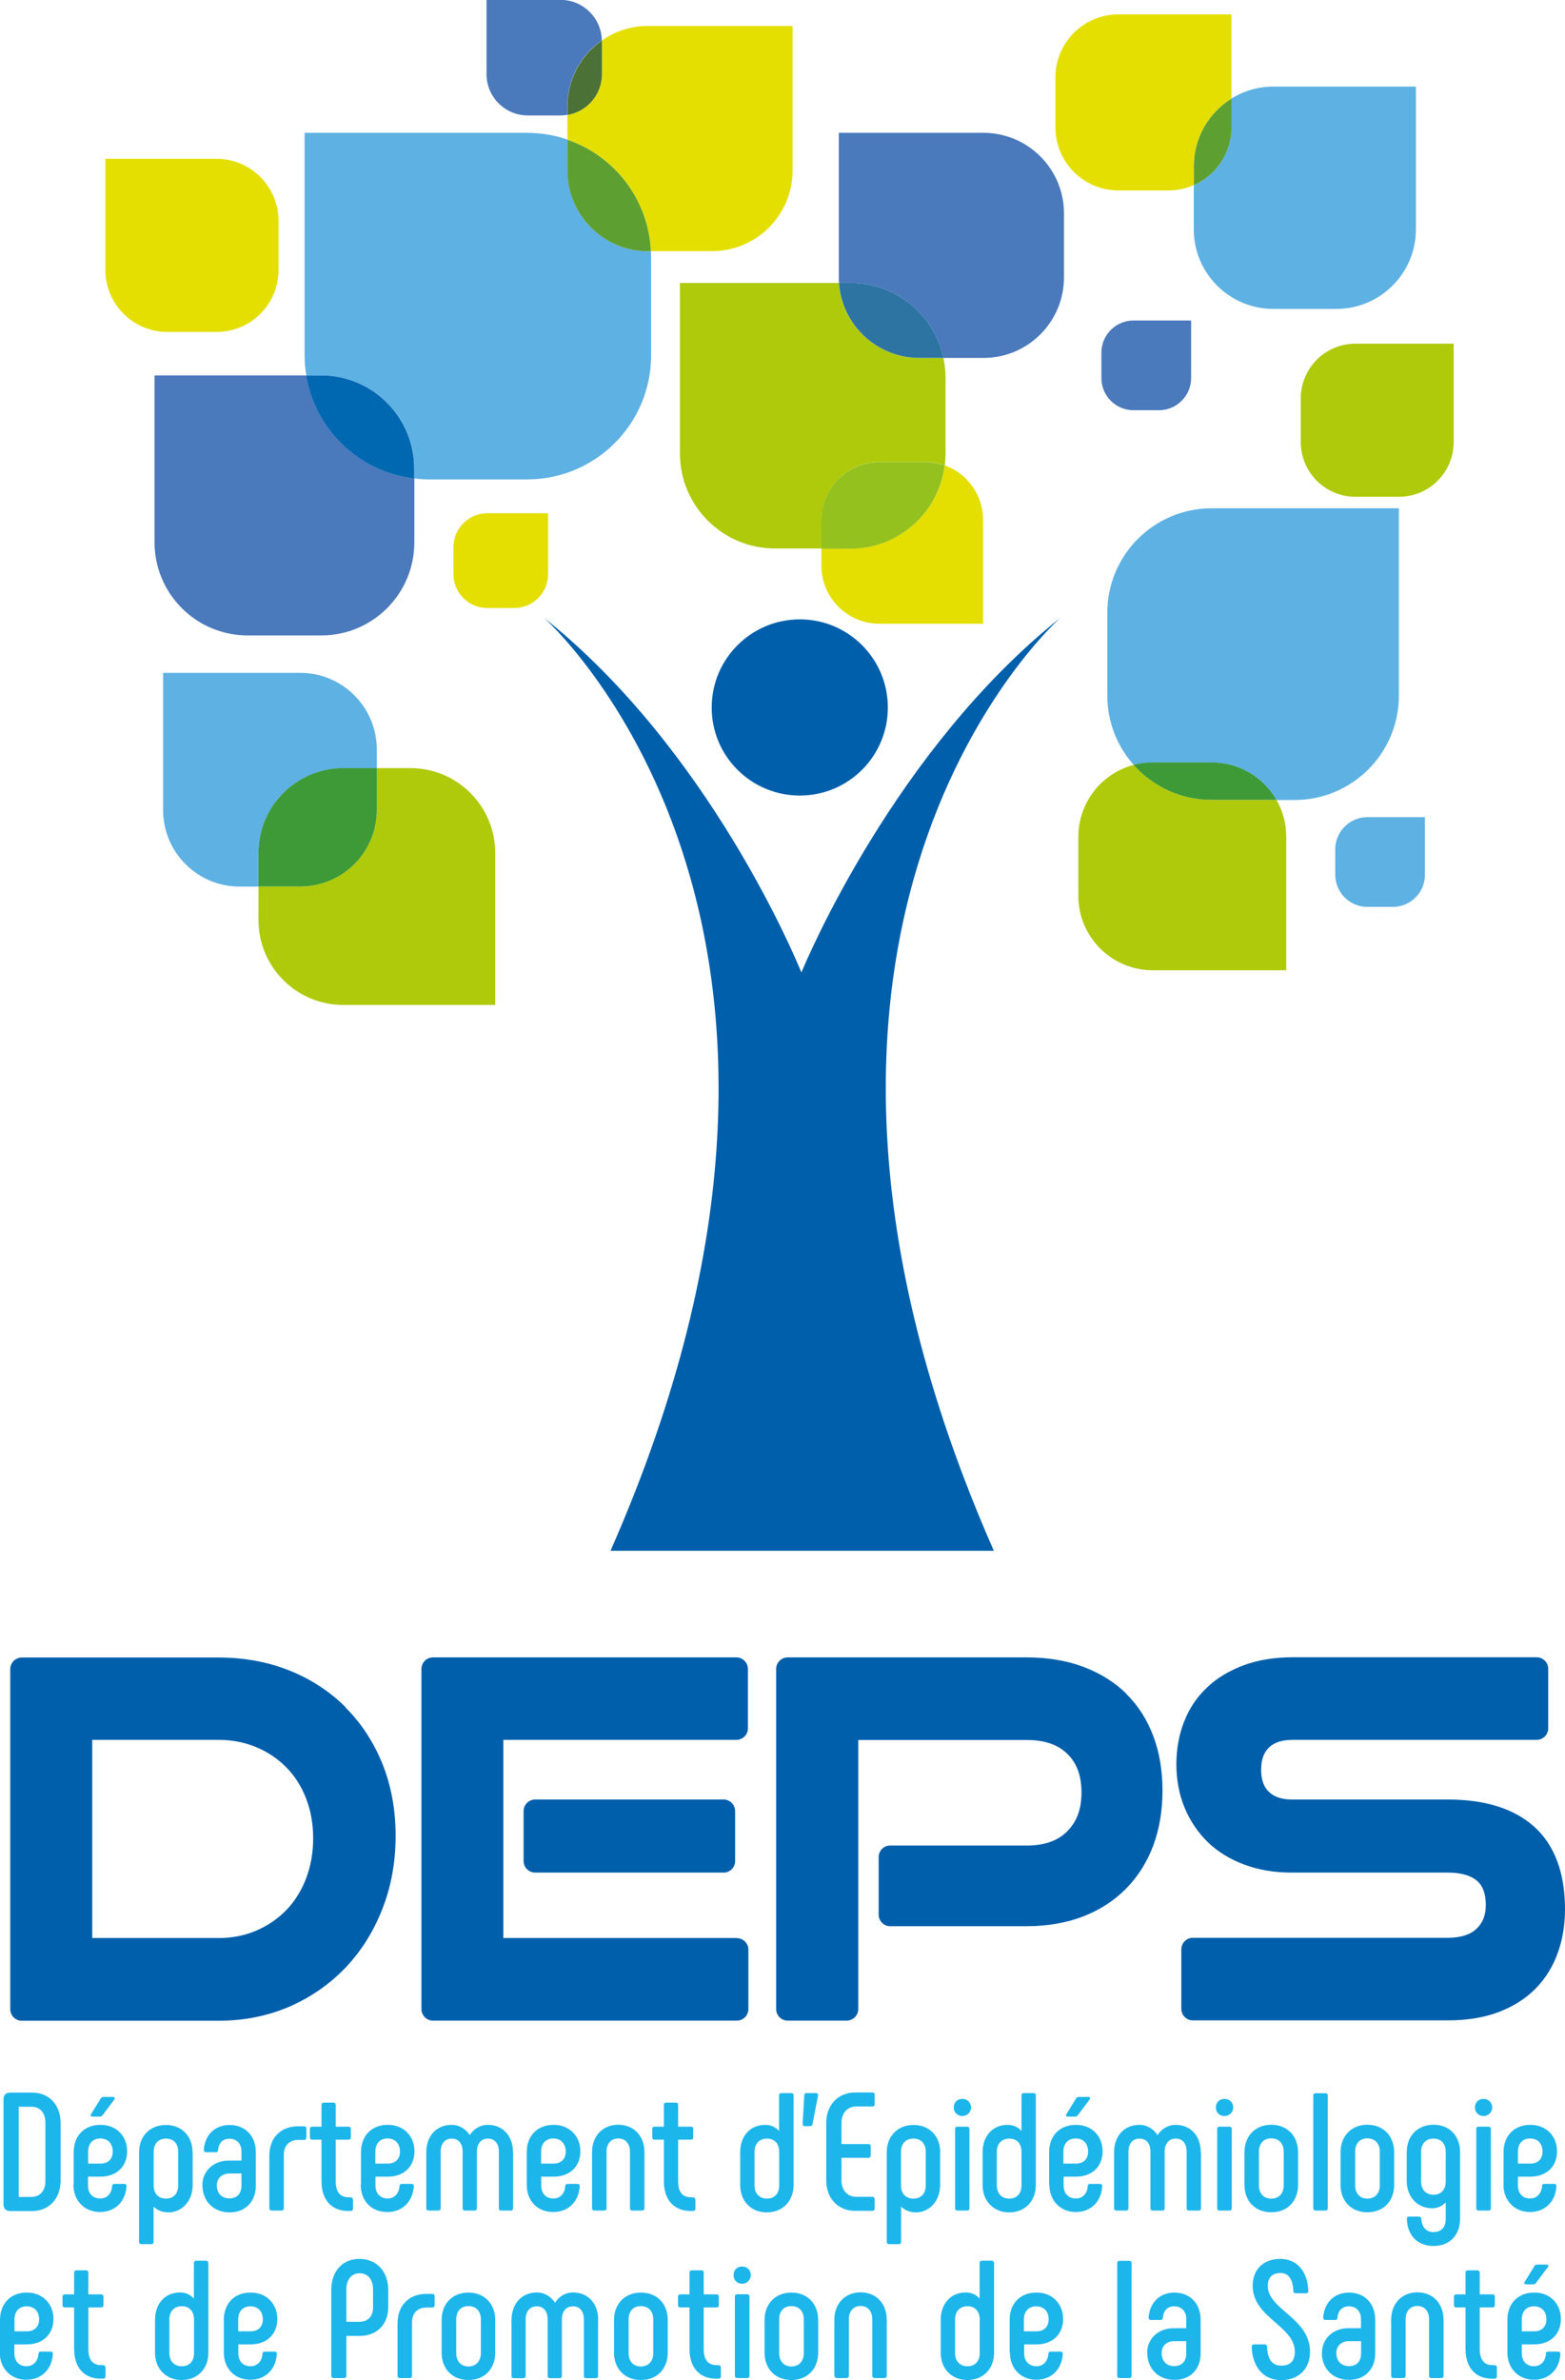 <?xml version="1.0" encoding="UTF-8"?>
<svg id="Calque_1" data-name="Calque 1" xmlns="http://www.w3.org/2000/svg" viewBox="0 0 129.63 197.09">
  <defs>
    <style>
      .cls-1 {
        fill: #2d74a3;
      }

      .cls-1, .cls-2, .cls-3, .cls-4, .cls-5, .cls-6, .cls-7, .cls-8, .cls-9, .cls-10, .cls-11, .cls-12 {
        stroke-width: 0px;
      }

      .cls-2 {
        fill: #5e9f32;
      }

      .cls-3 {
        fill: #5eb1e3;
      }

      .cls-4 {
        fill: #005fab;
      }

      .cls-5 {
        fill: #95c11f;
      }

      .cls-6 {
        fill: #e4df00;
      }

      .cls-7 {
        fill: #4a79bc;
      }

      .cls-8 {
        fill: #afca0b;
      }

      .cls-9 {
        fill: #0067b1;
      }

      .cls-10 {
        fill: #1db6eb;
      }

      .cls-11 {
        fill: #4b7136;
      }

      .cls-12 {
        fill: #3e9937;
      }
    </style>
  </defs>
  <path class="cls-6" d="m102,1.19h-9.36c-2.88,0-5.22,2.34-5.22,5.22v4.14c0,2.88,2.34,5.22,5.22,5.22h4.14c.75,0,1.47-.16,2.11-.45v-1.57c0-2.36,1.24-4.43,3.11-5.59V1.19Z"/>
  <path class="cls-8" d="m120.41,28.46h-8.14c-2.5,0-4.53,2.03-4.53,4.54v3.6c0,2.5,2.03,4.54,4.53,4.54h3.6c2.51,0,4.54-2.03,4.54-4.54v-8.14Z"/>
  <path class="cls-7" d="m98.65,26.54h-4.76c-1.46,0-2.66,1.19-2.66,2.66v2.11c0,1.47,1.19,2.66,2.66,2.66h2.11c1.46,0,2.66-1.19,2.66-2.66v-4.77Z"/>
  <path class="cls-3" d="m118.02,67.67h-4.76c-1.46,0-2.66,1.19-2.66,2.66v2.11c0,1.46,1.19,2.66,2.66,2.66h2.11c1.46,0,2.66-1.19,2.66-2.66v-4.77Z"/>
  <path class="cls-8" d="m69.49,23.43h-13.17v14.12c0,4.35,3.53,7.87,7.88,7.87h3.84v-2.37c0-2.64,2.15-4.79,4.8-4.79h3.8c.57,0,1.12.1,1.62.29.04-.33.06-.66.06-1v-6.24c0-.57-.06-1.13-.18-1.67h-1.99c-3.54,0-6.43-2.74-6.67-6.21"/>
  <path class="cls-3" d="m117.3,7.17h-11.82c-1.28,0-2.47.36-3.49,1v2.39c0,2.13-1.28,3.96-3.11,4.78v3.65c0,3.64,2.95,6.59,6.59,6.59h5.22c3.64,0,6.59-2.95,6.59-6.59V7.17Z"/>
  <path class="cls-2" d="m102,8.17c-1.87,1.16-3.11,3.23-3.11,5.59v1.57c1.83-.81,3.11-2.64,3.11-4.78v-2.39Z"/>
  <path class="cls-3" d="m115.87,42.09h-15.5c-4.78,0-8.65,3.87-8.65,8.65v6.86c0,2.21.83,4.22,2.19,5.75.5-.13,1.03-.2,1.58-.2h4.89c2.29,0,4.29,1.25,5.35,3.1h1.49c4.78,0,8.65-3.87,8.65-8.65v-15.5Z"/>
  <path class="cls-3" d="m24.87,55.72h-11.36v11.36c0,3.5,2.84,6.34,6.34,6.34h1.56v-2.78c0-3.87,3.15-7.02,7.02-7.02h2.78v-1.56c0-3.49-2.84-6.34-6.33-6.34"/>
  <path class="cls-4" d="m18.11,160.49H7.64v-16.41h10.47c1.13,0,2.19.21,3.13.61.95.4,1.78.96,2.48,1.67.69.7,1.24,1.56,1.63,2.56.39,1.01.59,2.12.59,3.31s-.2,2.31-.59,3.34c-.39,1.01-.94,1.88-1.63,2.6-.7.72-1.53,1.29-2.48,1.7-.95.41-2,.62-3.13.62m10.51-19.12c-1.3-1.3-2.87-2.32-4.66-3.04-1.79-.71-3.75-1.07-5.85-1.07H1.81c-.53,0-.96.43-.96.96v28.16c0,.53.43.96.96.96h16.3c2.11,0,4.09-.4,5.89-1.18,1.79-.79,3.35-1.88,4.64-3.24,1.29-1.36,2.32-3,3.04-4.86.73-1.86,1.09-3.89,1.09-6.04s-.37-4.15-1.09-5.95c-.73-1.8-1.76-3.38-3.06-4.67"/>
  <path class="cls-4" d="m61.02,160.49h-19.33v-16.41h19.3c.53,0,.96-.43.96-.95v-4.92c0-.53-.43-.96-.96-.96h-25.13c-.53,0-.95.43-.95.96v28.16c0,.53.43.96.95.96h25.17c.53,0,.96-.43.96-.96v-4.92c0-.52-.43-.95-.96-.95"/>
  <path class="cls-4" d="m44.33,149.02c-.53,0-.96.43-.96.96v4.14c0,.52.43.95.96.95h15.61c.53,0,.95-.43.95-.95v-4.14c0-.53-.43-.96-.95-.96h-15.61Z"/>
  <path class="cls-4" d="m93.3,140.26c-.97-.96-2.17-1.7-3.57-2.23-1.38-.52-2.96-.78-4.69-.78h-19.79c-.53,0-.96.43-.96.96v28.16c0,.53.43.96.96.96h4.88c.53,0,.96-.43.96-.96v-22.28h13.95c1.48,0,2.59.38,3.38,1.16.79.78,1.16,1.82,1.16,3.19s-.38,2.4-1.17,3.2c-.79.8-1.89,1.19-3.37,1.19h-11.31c-.53,0-.95.43-.95.96v4.76c0,.53.43.96.95.96h11.31c1.74,0,3.32-.28,4.71-.82,1.4-.55,2.6-1.34,3.57-2.34.97-1,1.72-2.2,2.22-3.56.5-1.36.75-2.87.75-4.5s-.25-3.18-.76-4.52c-.51-1.36-1.26-2.54-2.24-3.5"/>
  <path class="cls-4" d="m127.09,151.28c-1.66-1.5-4.07-2.26-7.16-2.26h-12.9c-.84,0-1.47-.2-1.92-.63-.43-.41-.65-1-.65-1.82s.21-1.43.64-1.85c.44-.43,1.08-.64,1.97-.64h20.21c.53,0,.96-.43.96-.96v-4.92c0-.53-.43-.96-.96-.96h-20.21c-1.5,0-2.86.22-4.05.66-1.2.45-2.23,1.06-3.05,1.85-.84.79-1.48,1.75-1.9,2.85-.42,1.07-.63,2.25-.63,3.5s.22,2.48.67,3.57c.45,1.1,1.1,2.06,1.92,2.87.83.8,1.85,1.43,3.04,1.87,1.17.44,2.49.66,3.91.66h12.94c1.07,0,1.89.23,2.42.68.49.42.73,1.08.73,2,0,.84-.25,1.49-.77,1.97-.52.5-1.33.75-2.38.75h-21.11c-.53,0-.96.43-.96.96v4.92c0,.53.43.96.96.96h21.11c1.58,0,2.99-.23,4.19-.68,1.22-.46,2.25-1.11,3.08-1.95.82-.83,1.44-1.83,1.84-2.96.4-1.1.6-2.32.6-3.61,0-3-.85-5.3-2.54-6.83"/>
  <path class="cls-4" d="m87.82,51.17c-13.66,10.89-20.99,28.27-21.44,29.36-.45-1.1-7.65-18.48-21.31-29.36,0,0,28.46,25.11,5.5,77.25h31.75c-22.96-52.14,5.5-77.25,5.5-77.25"/>
  <path class="cls-4" d="m66.25,65.88c4.03,0,7.29-3.26,7.29-7.29s-3.26-7.3-7.29-7.3-7.3,3.27-7.3,7.3,3.26,7.29,7.3,7.29"/>
  <path class="cls-3" d="m43.65,11h-18.42v18.42c0,.57.05,1.13.14,1.67h1.24c4.25,0,7.71,3.45,7.71,7.71v.83c.39.04.79.07,1.19.07h8.15c5.67,0,10.27-4.6,10.27-10.27v-8.15c0-.16,0-.31-.01-.47h-.24c-3.69,0-6.67-2.99-6.67-6.68v-2.57c-1.05-.36-2.17-.56-3.35-.56"/>
  <path class="cls-7" d="m25.37,31.09h-12.57v13.82c0,4.25,3.45,7.71,7.71,7.71h6.11c4.25,0,7.7-3.45,7.7-7.71v-5.28c-4.56-.53-8.22-4.04-8.95-8.54"/>
  <path class="cls-9" d="m26.61,31.09h-1.25c.74,4.5,4.39,8.01,8.95,8.54v-.83c0-4.25-3.45-7.71-7.7-7.71"/>
  <path class="cls-7" d="m81.45,11h-11.97v11.97c0,.16,0,.31.02.46h.95c3.78,0,6.94,2.66,7.7,6.21h3.31c3.69,0,6.67-2.99,6.67-6.67v-5.3c0-3.68-2.99-6.67-6.67-6.67"/>
  <path class="cls-1" d="m70.44,23.43h-.95c.24,3.47,3.13,6.21,6.67,6.21h1.99c-.76-3.55-3.92-6.21-7.7-6.21"/>
  <path class="cls-8" d="m33.99,63.61h-2.78v3.47c0,3.5-2.84,6.33-6.33,6.33h-3.47v2.79c0,3.88,3.15,7.02,7.02,7.02h12.59v-12.59c0-3.87-3.14-7.02-7.02-7.02"/>
  <path class="cls-12" d="m31.21,63.61h-2.78c-3.87,0-7.02,3.15-7.02,7.02v2.78h3.47c3.5,0,6.33-2.84,6.33-6.33v-3.47Z"/>
  <path class="cls-6" d="m78.26,38.55c-.49,3.88-3.8,6.88-7.82,6.88h-2.4v1.43c0,2.65,2.15,4.79,4.8,4.79h8.59v-8.59c0-2.08-1.32-3.85-3.17-4.52"/>
  <path class="cls-5" d="m76.63,38.27h-3.8c-2.65,0-4.8,2.15-4.8,4.8v2.37h2.4c4.02,0,7.33-3,7.82-6.89-.51-.18-1.05-.28-1.62-.28"/>
  <path class="cls-6" d="m17.94,13.15h-9.21v9.21c0,2.83,2.3,5.13,5.13,5.13h4.07c2.84,0,5.14-2.3,5.14-5.13v-4.07c0-2.84-2.3-5.14-5.14-5.14"/>
  <path class="cls-7" d="m46.44,0h-6.14v6.14c0,1.89,1.53,3.42,3.42,3.42h2.71c.19,0,.38-.02.56-.05v-.69c0-2.27,1.13-4.28,2.86-5.48-.04-1.86-1.56-3.35-3.42-3.35"/>
  <path class="cls-6" d="m45.4,42.5h-5.03c-1.55,0-2.81,1.26-2.81,2.81v2.23c0,1.55,1.25,2.81,2.81,2.81h2.23c1.55,0,2.8-1.26,2.8-2.81v-5.04Z"/>
  <path class="cls-6" d="m65.64,2.15h-11.97c-1.42,0-2.73.44-3.81,1.2v2.79c0,1.7-1.24,3.11-2.86,3.38v2.04c3.89,1.34,6.72,4.95,6.91,9.24h5.06c3.69,0,6.68-2.99,6.68-6.68V2.15Z"/>
  <path class="cls-2" d="m47,11.56v2.57c0,3.68,2.99,6.68,6.67,6.68h.24c-.19-4.3-3.02-7.9-6.91-9.24"/>
  <path class="cls-11" d="m49.86,3.35c-1.73,1.21-2.86,3.21-2.86,5.48v.69c1.62-.27,2.86-1.68,2.86-3.38v-2.79"/>
  <path class="cls-8" d="m93.9,63.34c-2.64.7-4.58,3.1-4.58,5.96v4.89c0,3.4,2.76,6.16,6.17,6.16h11.05v-11.05c0-1.12-.29-2.16-.81-3.06h-5.36c-2.57,0-4.88-1.12-6.46-2.9"/>
  <path class="cls-12" d="m100.37,63.14h-4.89c-.54,0-1.08.07-1.58.2,1.59,1.78,3.89,2.9,6.46,2.9h5.37c-1.07-1.85-3.06-3.1-5.36-3.1"/>
  <path class="cls-10" d="m2.61,181.93c.72,0,1.15-.53,1.15-1.32v-4.83c0-.79-.42-1.32-1.15-1.32h-1.06v7.47h1.06Zm-2.32.61v-8.7c0-.36.21-.55.57-.55h1.79c1.46,0,2.37,1.05,2.37,2.51v4.78c0,1.46-.93,2.52-2.37,2.52H.86c-.36,0-.57-.2-.57-.55"/>
  <path class="cls-10" d="m9.46,173.88l-.97,1.29c-.06.08-.14.11-.24.11h-.57c-.15,0-.21-.1-.13-.22l.79-1.28c.04-.08.13-.13.22-.13h.78c.17,0,.21.11.11.23m-1.12,5.29c.63,0,1.01-.4,1.01-.98,0-.67-.39-1.1-1.03-1.1s-1.01.43-1.01,1.1v.98h1.03Zm-2.23,1.75v-2.72c.02-1.32.87-2.24,2.21-2.24,1.31-.01,2.22.91,2.22,2.19s-.89,2.1-2.21,2.1h-1.03v.73c0,.64.37,1.08,1.01,1.08.57,0,.95-.42.99-1.03.01-.13.08-.18.19-.18h.82c.11,0,.18.07.18.18-.07,1.29-.95,2.15-2.2,2.15s-2.2-.91-2.2-2.27"/>
  <path class="cls-10" d="m14.76,178.18c0-.65-.37-1.08-1.01-1.08s-1.02.43-1.02,1.08v2.81c0,.65.39,1.08,1.02,1.08s1.01-.43,1.01-1.08v-2.81Zm1.2.04v2.73c0,1.32-.89,2.26-2.02,2.26-.5,0-.9-.18-1.22-.47v2.92c0,.11-.07.18-.18.18h-.82c-.13,0-.2-.07-.2-.18v-7.43c0-1.32.89-2.26,2.22-2.26s2.21.94,2.21,2.26"/>
  <path class="cls-10" d="m20,181v-1.01h-1c-.65,0-1.04.43-1.04.97,0,.67.39,1.09,1.04,1.09s1-.42,1-1.05m-3.24-.04c0-1.15.89-2.04,2.2-2.04h1.04v-.76c0-.62-.38-1.05-1-1.05-.58,0-.9.39-.94.96-.01.12-.07.16-.19.16h-.81c-.11,0-.18-.08-.18-.2.08-1.21.9-2.06,2.14-2.06,1.32,0,2.17.94,2.17,2.25v2.79c0,1.28-.84,2.2-2.17,2.2s-2.25-.93-2.25-2.24"/>
  <path class="cls-10" d="m22.31,182.86v-4.35c0-1.5.97-2.43,2.37-2.43h.52c.11,0,.18.07.18.2v.75c0,.11-.07.18-.18.18h-.5c-.72,0-1.19.46-1.19,1.21v4.44c0,.13-.07.2-.2.2h-.8c-.13,0-.19-.07-.19-.2"/>
  <path class="cls-10" d="m29.24,182.15v.76c0,.11-.07.18-.2.18h-.21c-1.38,0-2.2-.93-2.2-2.46v-3.44h-.78c-.11,0-.18-.07-.18-.18v-.72c0-.12.07-.18.18-.18h.78v-1.79c0-.12.07-.2.19-.2h.81c.11,0,.18.07.18.2v1.79h1.07c.11,0,.18.06.18.18v.72c0,.11-.07.18-.18.18h-1.07v3.45c0,.88.36,1.32,1.07,1.32h.15c.13,0,.2.07.2.18"/>
  <path class="cls-10" d="m32.12,179.17c.64,0,1.01-.4,1.01-.98,0-.67-.39-1.1-1.03-1.1s-1.01.43-1.01,1.1v.98h1.03Zm-2.22,1.75v-2.72c.01-1.32.87-2.24,2.21-2.24,1.3-.01,2.22.91,2.22,2.19s-.89,2.1-2.2,2.1h-1.03v.73c0,.64.37,1.08,1.01,1.08.57,0,.94-.42.98-1.03.02-.13.09-.18.19-.18h.82c.11,0,.18.07.18.18-.08,1.29-.95,2.15-2.2,2.15-1.31,0-2.2-.91-2.2-2.27"/>
  <path class="cls-10" d="m42.5,178.22v4.64c0,.13-.07.2-.18.2h-.81c-.12,0-.19-.07-.19-.2v-4.68c0-.65-.32-1.08-.9-1.08s-.92.43-.92,1.08v4.68c0,.13-.07.2-.18.2h-.8c-.13,0-.2-.07-.2-.2v-4.68c0-.65-.32-1.08-.9-1.08s-.92.43-.92,1.08v4.68c0,.13-.07.2-.2.2h-.79c-.13,0-.2-.07-.2-.2v-4.64c0-1.32.83-2.26,2.1-2.26.64,0,1.18.35,1.5.85.32-.5.85-.85,1.5-.85,1.26,0,2.08.94,2.08,2.26"/>
  <path class="cls-10" d="m45.85,179.17c.64,0,1.01-.4,1.01-.98,0-.67-.39-1.1-1.03-1.1s-1.01.43-1.01,1.1v.98h1.03Zm-2.22,1.75v-2.72c.01-1.32.87-2.24,2.21-2.24,1.3-.01,2.23.91,2.23,2.19s-.89,2.1-2.21,2.1h-1.03v.73c0,.64.37,1.08,1.01,1.08.57,0,.94-.42.98-1.03.02-.13.09-.18.2-.18h.82c.11,0,.18.07.18.18-.07,1.29-.95,2.15-2.19,2.15-1.31,0-2.2-.91-2.2-2.27"/>
  <path class="cls-10" d="m49.04,182.86v-4.64c0-1.32.87-2.27,2.17-2.27s2.17.95,2.17,2.27v4.64c0,.13-.07.2-.19.2h-.81c-.13,0-.2-.07-.2-.2v-4.68c0-.65-.36-1.09-.97-1.09s-.97.44-.97,1.09v4.68c0,.13-.07.2-.2.2h-.81c-.12,0-.19-.07-.19-.2"/>
  <path class="cls-10" d="m57.6,182.15v.76c0,.11-.07.18-.2.18h-.21c-1.37,0-2.2-.93-2.2-2.46v-3.44h-.78c-.11,0-.18-.07-.18-.18v-.72c0-.12.07-.18.18-.18h.78v-1.79c0-.12.07-.2.19-.2h.81c.11,0,.18.07.18.2v1.79h1.07c.11,0,.18.06.18.18v.72c0,.11-.07.18-.18.18h-1.07v3.45c0,.88.36,1.32,1.07,1.32h.15c.13,0,.2.07.2.18"/>
  <path class="cls-10" d="m64.54,178.18c0-.65-.37-1.08-1.01-1.08s-1.03.43-1.03,1.08v2.8c0,.65.39,1.09,1.03,1.09s1.01-.43,1.01-1.09v-2.8Zm1.19-4.67v7.43c0,1.32-.89,2.27-2.21,2.27s-2.21-.94-2.21-2.27v-2.72c0-1.32.82-2.26,2.07-2.26.49,0,.87.19,1.15.51v-2.96c0-.11.07-.18.2-.18h.81c.12,0,.19.07.19.18"/>
  <path class="cls-10" d="m66.82,173.33h.76c.12,0,.2.08.18.21l-.46,2.36c-.01.11-.08.17-.19.17h-.45c-.11,0-.18-.07-.18-.2l.14-2.36c0-.13.08-.18.19-.18"/>
  <path class="cls-10" d="m68.44,180.6v-4.83c0-1.43.97-2.49,2.37-2.49h1.46c.11,0,.18.07.18.18v.79c0,.12-.07.19-.18.19h-1.36c-.72,0-1.21.55-1.21,1.35v1.76h2.22c.13,0,.2.07.2.19v.75c0,.13-.07.2-.2.2h-2.22v1.88c0,.79.49,1.35,1.21,1.35h1.36c.11,0,.18.07.18.19v.79c0,.11-.07.18-.18.18h-1.46c-1.4,0-2.37-1.05-2.37-2.49"/>
  <path class="cls-10" d="m76.68,178.18c0-.65-.38-1.08-1.02-1.08s-1.03.43-1.03,1.08v2.81c0,.65.39,1.08,1.03,1.08s1.02-.43,1.02-1.08v-2.81Zm1.19.04v2.73c0,1.32-.89,2.26-2.01,2.26-.5,0-.9-.18-1.22-.47v2.92c0,.11-.07.18-.18.18h-.82c-.12,0-.19-.07-.19-.18v-7.43c0-1.32.89-2.26,2.22-2.26s2.21.94,2.21,2.26"/>
  <path class="cls-10" d="m79.11,182.86v-6.57c0-.11.07-.18.19-.18h.81c.12,0,.19.07.19.18v6.57c0,.13-.07.2-.19.2h-.81c-.12,0-.19-.07-.19-.2m-.11-8.33c0-.42.29-.72.71-.72s.72.3.72.72c0,.38-.32.7-.72.7s-.71-.3-.71-.7"/>
  <path class="cls-10" d="m84.61,178.18c0-.65-.37-1.08-1.01-1.08s-1.03.43-1.03,1.08v2.8c0,.65.39,1.09,1.03,1.09s1.01-.43,1.01-1.09v-2.8Zm1.19-4.67v7.43c0,1.32-.89,2.27-2.2,2.27s-2.21-.94-2.21-2.27v-2.72c0-1.32.82-2.26,2.07-2.26.48,0,.88.19,1.15.51v-2.96c0-.11.07-.18.19-.18h.81c.13,0,.19.07.19.18"/>
  <path class="cls-10" d="m90.24,173.88l-.97,1.29c-.06.08-.14.11-.24.11h-.57c-.15,0-.21-.1-.12-.22l.79-1.28c.04-.08.12-.13.22-.13h.78c.17,0,.21.11.11.23m-1.12,5.29c.64,0,1.01-.4,1.01-.98,0-.67-.39-1.1-1.03-1.1s-1.02.43-1.02,1.1v.98h1.03Zm-2.22,1.75v-2.72c.01-1.32.87-2.24,2.21-2.24,1.3-.01,2.22.91,2.22,2.19s-.89,2.1-2.2,2.1h-1.03v.73c0,.64.38,1.08,1.02,1.08.57,0,.94-.42.98-1.03.02-.13.08-.18.2-.18h.82c.11,0,.18.07.18.18-.07,1.29-.94,2.15-2.19,2.15s-2.19-.91-2.19-2.27"/>
  <path class="cls-10" d="m99.48,178.22v4.64c0,.13-.07.2-.18.2h-.81c-.13,0-.2-.07-.2-.2v-4.68c0-.65-.32-1.08-.9-1.08s-.92.43-.92,1.08v4.68c0,.13-.07.2-.18.2h-.8c-.13,0-.2-.07-.2-.2v-4.68c0-.65-.32-1.08-.9-1.08s-.92.43-.92,1.08v4.68c0,.13-.07.2-.2.2h-.79c-.12,0-.2-.07-.2-.2v-4.64c0-1.32.83-2.26,2.1-2.26.64,0,1.18.35,1.5.85.32-.5.85-.85,1.5-.85,1.26,0,2.08.94,2.08,2.26"/>
  <path class="cls-10" d="m100.82,182.86v-6.57c0-.11.07-.18.2-.18h.81c.12,0,.2.07.2.18v6.57c0,.13-.07.2-.2.2h-.81c-.12,0-.2-.07-.2-.2m-.11-8.33c0-.42.29-.72.71-.72s.73.3.73.72c0,.38-.32.7-.73.7s-.71-.3-.71-.7"/>
  <path class="cls-10" d="m106.33,180.98v-2.81c0-.65-.39-1.09-1.03-1.09s-1.02.44-1.02,1.09v2.81c0,.65.37,1.09,1.02,1.09s1.03-.44,1.03-1.09m-3.25-.04v-2.72c0-1.32.89-2.27,2.22-2.27s2.22.95,2.22,2.27v2.72c0,1.32-.87,2.26-2.22,2.26s-2.22-.94-2.22-2.26"/>
  <path class="cls-10" d="m108.78,182.86v-9.34c0-.11.07-.18.2-.18h.8c.12,0,.2.07.2.18v9.34c0,.13-.07.2-.2.2h-.8c-.12,0-.2-.07-.2-.2"/>
  <path class="cls-10" d="m114.29,180.98v-2.81c0-.65-.39-1.09-1.03-1.09s-1.01.44-1.01,1.09v2.81c0,.65.38,1.09,1.01,1.09s1.03-.44,1.03-1.09m-3.25-.04v-2.72c0-1.32.89-2.27,2.22-2.27s2.22.95,2.22,2.27v2.72c0,1.32-.87,2.26-2.22,2.26s-2.22-.94-2.22-2.26"/>
  <path class="cls-10" d="m119.75,180.65v-2.47c0-.65-.38-1.08-1.01-1.08s-1.03.43-1.03,1.08v2.47c0,.66.39,1.1,1.03,1.1s1.01-.44,1.01-1.1m1.19-2.43v5.5c0,1.38-.86,2.27-2.2,2.27s-2.16-.87-2.21-2.24c-.01-.12.05-.19.18-.19h.82c.11,0,.18.05.2.19.04.69.41,1.09,1.01,1.09.64,0,1.01-.4,1.01-1.08v-1.38c-.29.31-.68.49-1.11.49-1.24,0-2.12-.94-2.12-2.27v-2.39c0-1.32.89-2.26,2.22-2.26s2.2.94,2.2,2.26"/>
  <path class="cls-10" d="m122.28,182.86v-6.57c0-.11.07-.18.2-.18h.81c.12,0,.2.07.2.18v6.57c0,.13-.07.2-.2.2h-.81c-.12,0-.2-.07-.2-.2m-.11-8.33c0-.42.29-.72.71-.72s.72.3.72.72c0,.38-.32.7-.72.7s-.71-.3-.71-.7"/>
  <path class="cls-10" d="m126.76,179.17c.64,0,1.01-.4,1.01-.98,0-.67-.39-1.1-1.03-1.1s-1.01.43-1.01,1.1v.98h1.03Zm-2.22,1.75v-2.72c.01-1.32.87-2.24,2.21-2.24,1.3-.01,2.22.91,2.22,2.19s-.89,2.1-2.21,2.1h-1.03v.73c0,.64.38,1.08,1.01,1.08.57,0,.94-.42.99-1.03.01-.13.08-.18.19-.18h.82c.11,0,.18.07.18.18-.07,1.29-.94,2.15-2.19,2.15s-2.2-.91-2.2-2.27"/>
  <path class="cls-10" d="m2.22,193.06c.64,0,1.02-.4,1.02-.98,0-.67-.39-1.09-1.03-1.09s-1.01.43-1.01,1.09v.98h1.03Zm-2.22,1.75v-2.73c.02-1.32.87-2.23,2.21-2.23,1.3-.02,2.22.92,2.22,2.19s-.89,2.1-2.21,2.1h-1.03v.73c0,.64.37,1.08,1.01,1.08.57,0,.94-.42.99-1.03.01-.13.08-.18.19-.18h.82c.11,0,.18.07.18.18-.07,1.29-.95,2.15-2.2,2.15s-2.2-.9-2.2-2.26"/>
  <path class="cls-10" d="m8.74,196.04v.76c0,.11-.07.18-.19.18h-.21c-1.38,0-2.2-.93-2.2-2.46v-3.44h-.78c-.11,0-.18-.07-.18-.18v-.72c0-.11.07-.18.18-.18h.78v-1.79c0-.13.07-.2.19-.2h.81c.11,0,.18.07.18.2v1.79h1.07c.11,0,.18.07.18.18v.72c0,.11-.07.18-.18.18h-1.07v3.46c0,.87.36,1.32,1.07,1.32h.15c.12,0,.19.07.19.18"/>
  <path class="cls-10" d="m16.07,192.07c0-.66-.37-1.09-1.01-1.09s-1.03.43-1.03,1.09v2.8c0,.65.39,1.08,1.03,1.08s1.01-.43,1.01-1.08v-2.8Zm1.19-4.67v7.43c0,1.32-.89,2.26-2.21,2.26s-2.21-.94-2.21-2.26v-2.72c0-1.32.82-2.27,2.07-2.27.49,0,.87.19,1.15.51v-2.96c0-.11.07-.18.19-.18h.81c.12,0,.19.07.19.18"/>
  <path class="cls-10" d="m20.76,193.06c.64,0,1.01-.4,1.01-.98,0-.67-.39-1.09-1.03-1.09s-1.01.43-1.01,1.09v.98h1.02Zm-2.22,1.75v-2.73c.01-1.32.87-2.23,2.2-2.23,1.31-.02,2.23.92,2.23,2.19s-.89,2.1-2.21,2.1h-1.02v.73c0,.64.37,1.08,1.01,1.08.57,0,.95-.42.99-1.03.01-.13.08-.18.19-.18h.82c.11,0,.18.07.18.18-.07,1.29-.94,2.15-2.2,2.15s-2.19-.9-2.19-2.26"/>
  <path class="cls-10" d="m29.75,192.27c.72,0,1.15-.44,1.15-1.19v-1.5c0-.81-.43-1.33-1.11-1.33s-1.1.53-1.1,1.33v2.69h1.06Zm-2.31,4.47v-7.11c0-1.52.9-2.57,2.33-2.57s2.39,1.05,2.39,2.57v1.42c0,1.42-.93,2.39-2.37,2.39h-1.1v3.3c0,.12-.07.19-.18.19h-.89c-.11,0-.18-.07-.18-.19"/>
  <path class="cls-10" d="m32.93,196.74v-4.35c0-1.5.97-2.43,2.37-2.43h.52c.11,0,.18.07.18.2v.75c0,.11-.07.18-.18.18h-.5c-.72,0-1.19.45-1.19,1.21v4.44c0,.12-.07.19-.2.19h-.81c-.12,0-.19-.07-.19-.19"/>
  <path class="cls-10" d="m39.83,194.87v-2.81c0-.65-.39-1.09-1.03-1.09s-1.01.44-1.01,1.09v2.81c0,.65.38,1.1,1.01,1.1s1.03-.45,1.03-1.1m-3.25-.04v-2.72c0-1.32.89-2.26,2.22-2.26s2.22.94,2.22,2.26v2.72c0,1.32-.87,2.26-2.22,2.26s-2.22-.94-2.22-2.26"/>
  <path class="cls-10" d="m49.54,192.11v4.64c0,.12-.07.19-.18.19h-.81c-.12,0-.19-.07-.19-.19v-4.68c0-.66-.32-1.08-.9-1.08s-.92.43-.92,1.08v4.68c0,.12-.07.19-.18.19h-.81c-.12,0-.19-.07-.19-.19v-4.68c0-.66-.32-1.08-.9-1.08s-.92.43-.92,1.08v4.68c0,.12-.07.19-.19.19h-.79c-.12,0-.19-.07-.19-.19v-4.64c0-1.32.83-2.27,2.1-2.27.64,0,1.18.35,1.5.85.32-.5.84-.85,1.5-.85,1.26,0,2.08.94,2.08,2.27"/>
  <path class="cls-10" d="m54.11,194.87v-2.81c0-.65-.39-1.09-1.03-1.09s-1.01.44-1.01,1.09v2.81c0,.65.37,1.1,1.01,1.1s1.03-.45,1.03-1.1m-3.25-.04v-2.72c0-1.32.89-2.26,2.23-2.26s2.22.94,2.22,2.26v2.72c0,1.32-.87,2.26-2.22,2.26s-2.23-.94-2.23-2.26"/>
  <path class="cls-10" d="m59.71,196.04v.76c0,.11-.07.18-.19.18h-.21c-1.37,0-2.2-.93-2.2-2.46v-3.44h-.77c-.11,0-.18-.07-.18-.18v-.72c0-.11.07-.18.18-.18h.77v-1.79c0-.13.07-.2.19-.2h.81c.11,0,.18.07.18.2v1.79h1.07c.11,0,.18.07.18.18v.72c0,.11-.07.18-.18.18h-1.07v3.46c0,.87.36,1.32,1.07,1.32h.15c.13,0,.19.07.19.18"/>
  <path class="cls-10" d="m60.87,196.74v-6.57c0-.11.08-.18.2-.18h.81c.12,0,.2.07.2.18v6.57c0,.12-.07.19-.2.19h-.81c-.12,0-.2-.07-.2-.19m-.11-8.33c0-.42.29-.72.71-.72s.72.3.72.72c0,.38-.32.71-.72.71s-.71-.3-.71-.71"/>
  <path class="cls-10" d="m66.58,194.87v-2.81c0-.65-.39-1.09-1.03-1.09s-1.01.44-1.01,1.09v2.81c0,.65.38,1.1,1.01,1.1s1.03-.45,1.03-1.1m-3.25-.04v-2.72c0-1.32.89-2.26,2.22-2.26s2.22.94,2.22,2.26v2.72c0,1.32-.87,2.26-2.22,2.26s-2.22-.94-2.22-2.26"/>
  <path class="cls-10" d="m69.11,196.74v-4.64c0-1.32.87-2.27,2.17-2.27s2.17.94,2.17,2.27v4.64c0,.12-.07.19-.2.19h-.8c-.12,0-.2-.07-.2-.19v-4.68c0-.66-.36-1.1-.97-1.1s-.97.45-.97,1.1v4.68c0,.12-.07.19-.19.19h-.8c-.12,0-.19-.07-.19-.19"/>
  <path class="cls-10" d="m81.15,192.07c0-.66-.38-1.09-1.01-1.09s-1.03.43-1.03,1.09v2.8c0,.65.39,1.08,1.03,1.08s1.01-.43,1.01-1.08v-2.8Zm1.19-4.67v7.43c0,1.32-.89,2.26-2.21,2.26s-2.21-.94-2.21-2.26v-2.72c0-1.32.82-2.27,2.07-2.27.49,0,.88.19,1.15.51v-2.96c0-.11.07-.18.2-.18h.8c.12,0,.19.07.19.18"/>
  <path class="cls-10" d="m85.85,193.06c.64,0,1.01-.4,1.01-.98,0-.67-.39-1.09-1.03-1.09s-1.02.43-1.02,1.09v.98h1.03Zm-2.22,1.75v-2.73c.01-1.32.87-2.23,2.21-2.23,1.3-.02,2.22.92,2.22,2.19s-.89,2.1-2.2,2.1h-1.03v.73c0,.64.38,1.08,1.02,1.08.57,0,.94-.42.99-1.03.01-.13.08-.18.19-.18h.82c.11,0,.18.07.18.18-.07,1.29-.94,2.15-2.19,2.15s-2.19-.9-2.19-2.26"/>
  <path class="cls-10" d="m92.54,196.74v-9.34c0-.11.07-.18.19-.18h.81c.12,0,.19.07.19.18v9.34c0,.12-.07.19-.19.19h-.81c-.13,0-.19-.07-.19-.19"/>
  <path class="cls-10" d="m98.26,194.88v-1.01h-1c-.65,0-1.04.43-1.04.97,0,.67.39,1.1,1.04,1.1s1-.42,1-1.06m-3.24-.04c0-1.15.89-2.04,2.2-2.04h1.04v-.76c0-.63-.38-1.05-1-1.05-.59,0-.9.39-.94.96-.02.13-.07.17-.2.17h-.8c-.11,0-.18-.08-.18-.2.08-1.21.9-2.07,2.14-2.07,1.32,0,2.17.94,2.17,2.25v2.79c0,1.28-.83,2.19-2.17,2.19s-2.25-.93-2.25-2.24"/>
  <path class="cls-10" d="m103.68,194.34c0-.12.07-.2.2-.2h.88c.11,0,.18.07.19.18.03,1.05.43,1.58,1.18,1.58s1.12-.4,1.12-1.15c0-2.15-3.49-2.8-3.49-5.47,0-1.36.91-2.22,2.29-2.22s2.27,1.04,2.32,2.67c0,.11-.06.18-.18.18h-.88c-.11,0-.18-.07-.18-.18-.04-1.03-.42-1.5-1.07-1.5s-1.05.36-1.05,1.06c0,1.99,3.5,2.64,3.5,5.47,0,1.43-.96,2.34-2.4,2.34s-2.37-1.07-2.43-2.75"/>
  <path class="cls-10" d="m112.74,194.88v-1.01h-1c-.66,0-1.05.43-1.05.97,0,.67.39,1.1,1.05,1.1s1-.42,1-1.06m-3.24-.04c0-1.15.89-2.04,2.19-2.04h1.04v-.76c0-.63-.38-1.05-1-1.05-.58,0-.91.39-.95.96-.01.13-.07.17-.2.17h-.8c-.11,0-.18-.08-.18-.2.08-1.21.9-2.07,2.14-2.07,1.32,0,2.17.94,2.17,2.25v2.79c0,1.28-.84,2.19-2.17,2.19s-2.25-.93-2.25-2.24"/>
  <path class="cls-10" d="m115.23,196.74v-4.64c0-1.32.87-2.27,2.17-2.27s2.17.94,2.17,2.27v4.64c0,.12-.07.19-.19.19h-.81c-.12,0-.2-.07-.2-.19v-4.68c0-.66-.36-1.1-.97-1.1s-.97.45-.97,1.1v4.68c0,.12-.07.19-.2.19h-.8c-.12,0-.19-.07-.19-.19"/>
  <path class="cls-10" d="m123.99,196.04v.76c0,.11-.07.18-.2.18h-.21c-1.37,0-2.19-.93-2.19-2.46v-3.44h-.78c-.11,0-.18-.07-.18-.18v-.72c0-.11.07-.18.18-.18h.78v-1.79c0-.13.07-.2.19-.2h.81c.11,0,.18.07.18.2v1.79h1.07c.11,0,.18.07.18.18v.72c0,.11-.07.18-.18.18h-1.07v3.46c0,.87.36,1.32,1.07,1.32h.15c.12,0,.2.07.2.18"/>
  <path class="cls-10" d="m128.19,187.77l-.97,1.29c-.05.08-.14.11-.23.11h-.57c-.15,0-.21-.1-.12-.22l.79-1.28c.04-.09.12-.14.22-.14h.78c.17,0,.21.11.11.24m-1.12,5.29c.64,0,1.01-.4,1.01-.98,0-.67-.39-1.09-1.03-1.09s-1.01.43-1.01,1.09v.98h1.03Zm-2.22,1.75v-2.73c.01-1.32.87-2.23,2.21-2.23,1.31-.02,2.22.92,2.22,2.19s-.89,2.1-2.21,2.1h-1.03v.73c0,.64.38,1.08,1.01,1.08.57,0,.95-.42.99-1.03.01-.13.08-.18.2-.18h.82c.11,0,.18.07.18.18-.07,1.29-.94,2.15-2.19,2.15s-2.2-.9-2.2-2.26"/>
</svg>